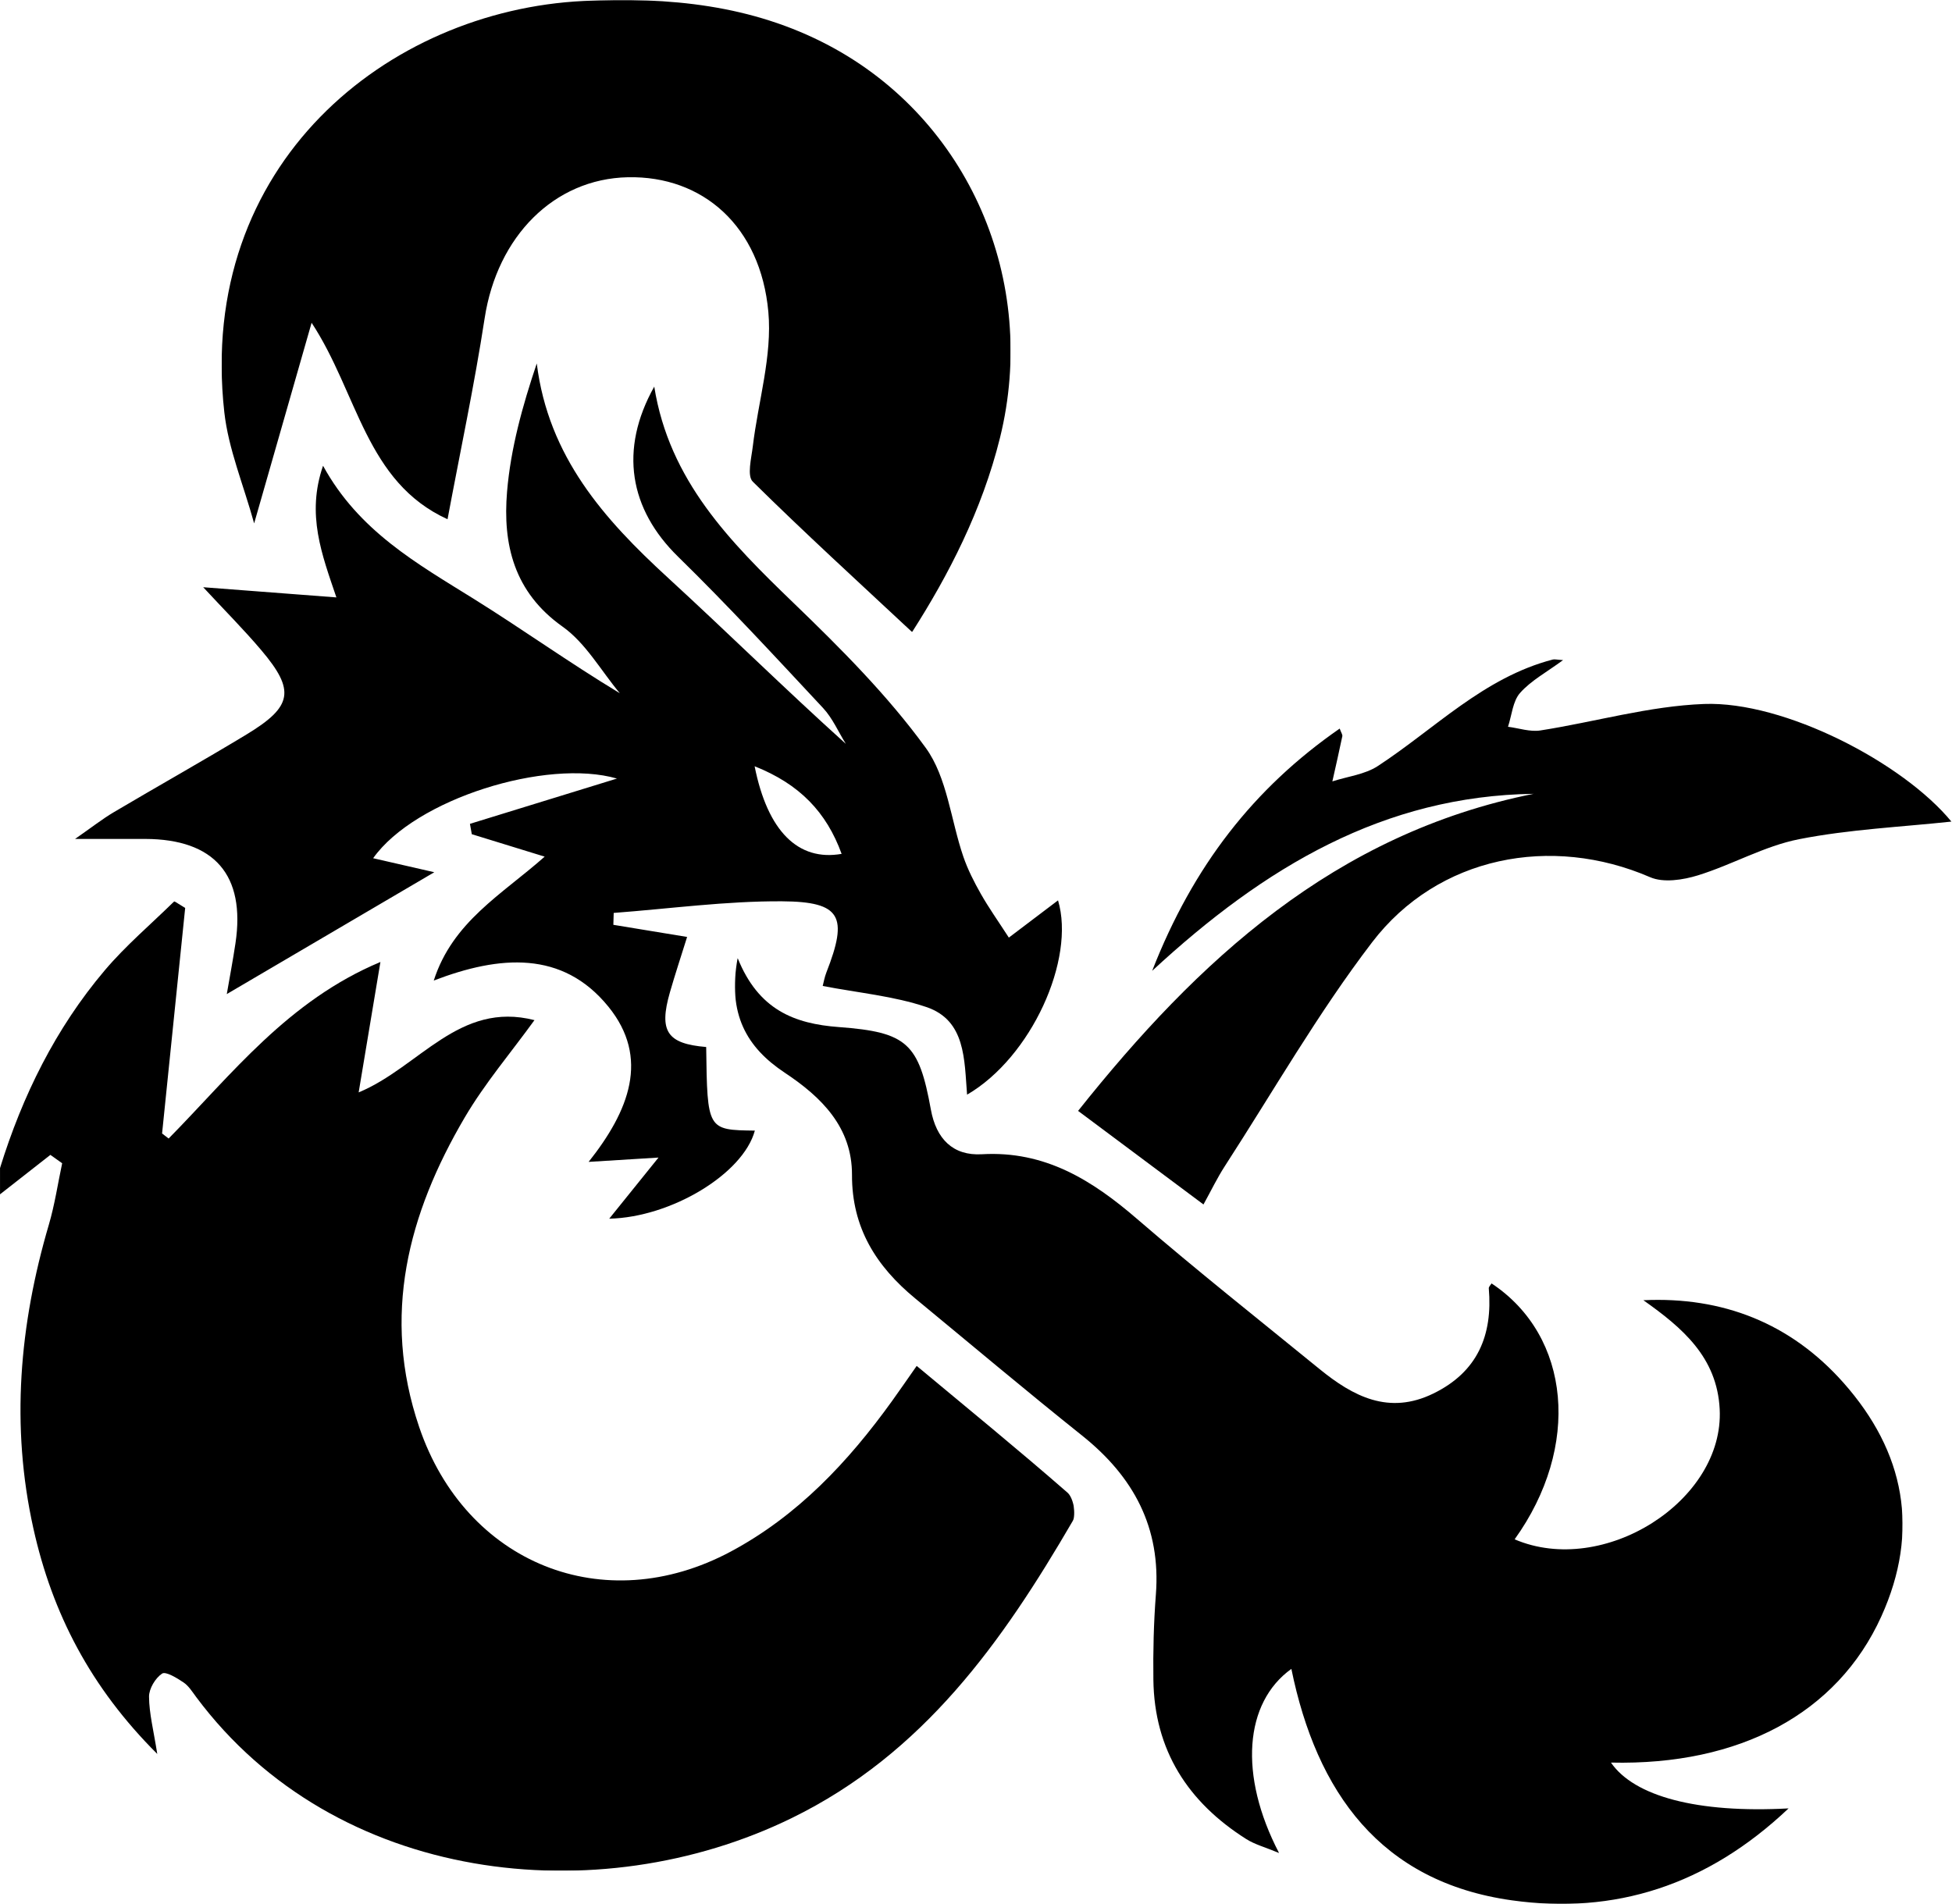 <?xml version="1.0" encoding="UTF-8"?>
<svg width="2343px" height="2286px" viewBox="0 0 2343 2286" version="1.1" xmlns="http://www.w3.org/2000/svg" xmlns:xlink="http://www.w3.org/1999/xlink">
    <!-- Generator: Sketch 57.1 (83088) - https://sketch.com -->
    <title>Group 14</title>
    <desc>Created with Sketch.</desc>
    <defs>
        <polygon id="path-1" points="0 0.304 1289.599 0.304 1289.599 1164.201 0 1164.201"></polygon>
        <polygon id="path-3" points="0.097 0.5 1401.704 0.5 1401.704 1136 0.097 1136"></polygon>
        <polygon id="path-5" points="0.028 0.311 947.024 0.311 947.024 759.114 0.028 759.114"></polygon>
    </defs>
    <g id="Page-1" stroke="none" stroke-width="1" fill="none" fill-rule="evenodd">
        <g id="Group-14" transform="translate(0, -1)">
            <g id="Group-3" transform="translate(0, 1082.69)">
                <mask id="mask-2" fill="white">
                    <use xlink:href="#path-1"></use>
                </mask>
                <g id="Clip-2"></g>
                <path d="M-0,320.67 C26.951,233.652 66.683,153.052 125.644,83.352 C150.917,53.475 181.226,27.857 209.247,0.304 C213.588,2.984 217.929,5.665 222.271,8.345 C213.029,98.595 203.787,188.845 194.545,279.094 C197.169,281.116 199.792,283.138 202.416,285.16 C278.438,207.957 345.652,119.717 456.625,73.197 C447.544,127.628 439.39,176.508 430.502,229.778 C503.453,199.479 550.854,119.829 641.525,143.022 C613.124,182.25 581.875,218.934 557.833,259.853 C489.71,375.8 457.777,497.934 503.157,631.558 C558.764,795.297 724.844,862.558 877.172,781.014 C957.545,737.989 1018.285,673.221 1070.864,600.085 C1080.006,587.368 1088.872,574.451 1100.311,558.14 C1161.671,609.261 1222.328,658.795 1281.308,710.253 C1288.371,716.416 1292.18,736.451 1287.61,744.305 C1203.161,889.448 1108.383,1023.736 950.192,1101.029 C717.779,1214.588 402.793,1180.198 235.613,955.833 C230.925,949.54 226.513,942.319 220.242,938.108 C212.333,932.797 198.923,924.59 194.528,927.537 C186.448,932.954 178.822,945.642 178.889,955.244 C179.028,975.356 184.284,995.432 188.768,1023.99 C108.596,944.106 62.711,855.083 40.1,753.378 C12.704,630.154 23.281,508.811 58.631,388.603 C65.71,364.529 69.378,339.453 74.618,314.84 C69.9,311.491 65.182,308.143 60.464,304.794 C40.309,320.583 20.155,336.372 -0,352.161 L-0,320.67 Z" id="Fill-1" fill="#000000" mask="url(#mask-2)"></path>
            </g>
            <g id="Group-6" transform="translate(882, 1150.69)">
                <mask id="mask-4" fill="white">
                    <use xlink:href="#path-3"></use>
                </mask>
                <g id="Clip-5"></g>
                <path d="M3.414,0.5 C28.388,62.693 71.47,79.387 124.982,83.356 C206.995,89.44 220.908,102.929 235.332,182.408 C241.749,217.762 261.997,238.039 296.58,236.034 C372.275,231.646 428.839,267.101 483.131,313.943 C554.564,375.574 628.6,434.197 701.748,493.831 C742.179,526.792 785.062,549.375 838.504,523.272 C891.599,497.339 909.804,453.365 905.015,397.023 C904.856,395.158 907.159,393.084 908.321,391.098 C1003.772,454.376 1015.7,587.415 936.027,698.341 C1042.83,744.028 1187.761,652.209 1182.152,542.059 C1178.977,479.712 1137.484,444.451 1090.552,411.282 C1185.614,406.791 1267.324,438.812 1330.769,510.404 C1404.26,593.332 1422.911,687.908 1376.062,791.129 C1323.356,907.255 1206.324,969.969 1051.654,966.366 C1079.414,1006.782 1154.974,1027.363 1264.835,1021.361 C1166.799,1114.268 1055.749,1149.003 932.576,1131.722 C775.001,1109.613 698.285,1001.979 668.04,853.872 C611.628,894.331 604.59,981.399 653.254,1074.908 C636.357,1067.869 624.148,1064.674 613.983,1058.245 C543.835,1013.879 503.5,951.437 502.414,866.933 C501.976,832.873 502.779,798.675 505.4,764.724 C511.619,684.183 478.61,623.133 416.933,573.849 C349.352,519.847 283.17,464.094 216.425,409.047 C169.804,370.599 140.448,324.365 140.653,260.814 C140.836,203.768 104.209,167.516 60.002,138.194 C14.316,107.892 -9.024,67.777 3.414,0.5" id="Fill-4" fill="#000000" mask="url(#mask-4)"></path>
            </g>
            <path d="M905.781,920.944 C921.363,999.081 958.147,1035.26 1010.201,1026.111 C992.059,976.12 959.76,942.326 905.781,920.944 M403.777,718.212 C386.364,666.705 367.542,618.7 387.758,560.162 C430.733,638.673 500.719,677.626 568.614,719.922 C626.824,756.186 682.678,796.235 744.014,833.287 C721.388,806.198 703.08,773.017 675.239,753.286 C616.83,711.892 603.319,654.49 608.631,591.2 C612.977,539.413 627.05,488.443 644.286,437.328 C658.19,549.425 725.134,624.324 801.646,694.524 C872.97,759.964 941.932,827.98 1015.255,894.029 C1006.252,879.569 999.306,863.189 987.901,850.971 C930.697,789.694 873.838,727.96 813.935,669.374 C755.584,612.306 742.819,541.023 785.303,465.121 C803.265,578.032 876.508,651.58 952.531,724.893 C1008.972,779.321 1065.23,835.612 1111.084,898.696 C1137.008,934.361 1141.241,985.597 1156.302,1029.456 C1161.632,1044.975 1169.241,1059.902 1177.359,1074.222 C1186.774,1090.829 1197.893,1106.469 1210.924,1126.631 C1230.07,1112.133 1250.315,1096.802 1269.965,1081.921 C1291.098,1152.521 1237.989,1270.324 1160.791,1315.191 C1157.406,1273.219 1159.226,1226.021 1112.005,1210.018 C1072.783,1196.727 1030.32,1193.001 987.504,1184.691 C988.617,1180.51 989.658,1174.238 991.927,1168.447 C1018.2,1101.371 1009.791,1083.492 938.764,1083.05 C871.417,1082.631 804.01,1091.96 736.63,1097.002 C736.491,1101.759 736.353,1106.516 736.216,1111.273 C764.19,1115.877 792.165,1120.48 824.744,1125.842 C817.49,1149.102 810.325,1170.644 804.065,1192.445 C790.651,1239.159 800.741,1254.079 847.631,1257.972 C848.969,1357.602 848.969,1357.602 906.05,1358.338 C892.101,1410.188 805.713,1462.453 731.274,1464.081 C748.599,1442.581 766.034,1420.945 790.402,1390.707 C756.98,1392.771 734.993,1394.131 706.534,1395.888 C755.081,1334.74 780.384,1271.087 730.085,1209.332 C675.165,1141.904 599.946,1147.798 520.644,1178.178 C543.385,1107.413 602.348,1074.982 653.783,1029.43 C621.564,1019.508 593.934,1011.001 566.304,1002.492 C565.562,998.346 564.819,994.201 564.077,990.055 C623.858,971.636 683.638,953.218 740.548,935.684 C656.07,911.281 498.435,960.067 447.895,1031.331 C475.631,1037.69 501.637,1043.651 521.276,1048.153 C441.686,1094.898 358.672,1143.655 272.219,1194.431 C275.573,1174.923 279.54,1154.19 282.651,1133.33 C294.845,1051.547 257.425,1008.412 174.333,1008.173 C149.809,1008.102 125.285,1008.162 90.11,1008.162 C110.349,994.101 122.915,984.181 136.567,976.096 C189.567,944.707 243.338,914.603 296.013,882.687 C351.279,849.2 354.54,829.933 313.703,781.665 C292.735,756.882 269.715,733.835 243.903,705.99 C298.679,710.178 349.473,714.06 403.777,718.212" id="Fill-7" fill="#000000"></path>
            <g id="Group-11" transform="translate(266, 0.69)">
                <mask id="mask-6" fill="white">
                    <use xlink:href="#path-5"></use>
                </mask>
                <g id="Clip-10"></g>
                <path d="M828.787,759.114 C764.607,699.166 699.856,640.095 637.553,578.546 C630.457,571.536 635.885,550.473 637.593,536.177 C644.035,482.273 661.032,427.596 656.26,374.82 C646.952,271.839 577.497,211.24 487.688,213.098 C398.962,214.934 330.808,284.184 315.745,382.262 C303.339,463.045 286.238,543.107 271.183,623.677 C172.968,578.896 163.499,472.201 108.023,387.804 C85.811,465.378 63.599,542.951 39.053,628.671 C26.227,582.161 8.155,539.363 3.232,495.102 C-29.898,197.194 199.369,12.868 434.42,1.481 C536.574,-3.468 636.35,5.997 728.543,54.717 C896.861,143.664 980.841,337.479 934.304,525.85 C912.732,613.166 872.159,691.336 828.787,759.114" id="Fill-9" fill="#000000" mask="url(#mask-6)"></path>
            </g>
            <path d="M1840.79,954.008 C1661.602,956.554 1518.478,1041.027 1382.952,1166.524 C1432.095,1040.694 1504.851,947.232 1608.041,875.689 C1609.762,880.488 1611.603,882.928 1611.193,884.901 C1607.434,903.011 1603.282,921.041 1599.245,939.094 C1617.572,933.157 1638.261,930.831 1653.819,920.659 C1722.476,875.775 1780.92,814.384 1863.783,792.811 C1866.024,792.227 1868.624,793.016 1876.168,793.479 C1856.574,807.92 1837.849,817.921 1824.617,832.805 C1815.738,842.794 1814.644,859.704 1810.067,873.517 C1823.042,875.161 1836.496,879.874 1848.912,877.937 C1914.519,867.699 1979.597,848.62 2045.365,846.152 C2141.716,842.535 2284.136,916.612 2342.285,987.344 C2282.448,993.814 2220.057,996.59 2159.455,1008.484 C2117.781,1016.663 2079.116,1039.193 2038.047,1051.882 C2020.146,1057.413 1996.686,1061.061 1980.707,1054.133 C1862.207,1002.765 1726.094,1028.713 1646.963,1132.229 C1581.998,1217.214 1528.438,1310.932 1470.169,1401.004 C1460.995,1415.182 1453.65,1430.545 1444.548,1447.011 C1394.192,1409.426 1345.283,1372.922 1294.037,1334.672 C1437.645,1154.256 1601.882,1001.863 1840.79,954.008" id="Fill-12" fill="#000000"></path>
        </g>
    </g>
</svg>
